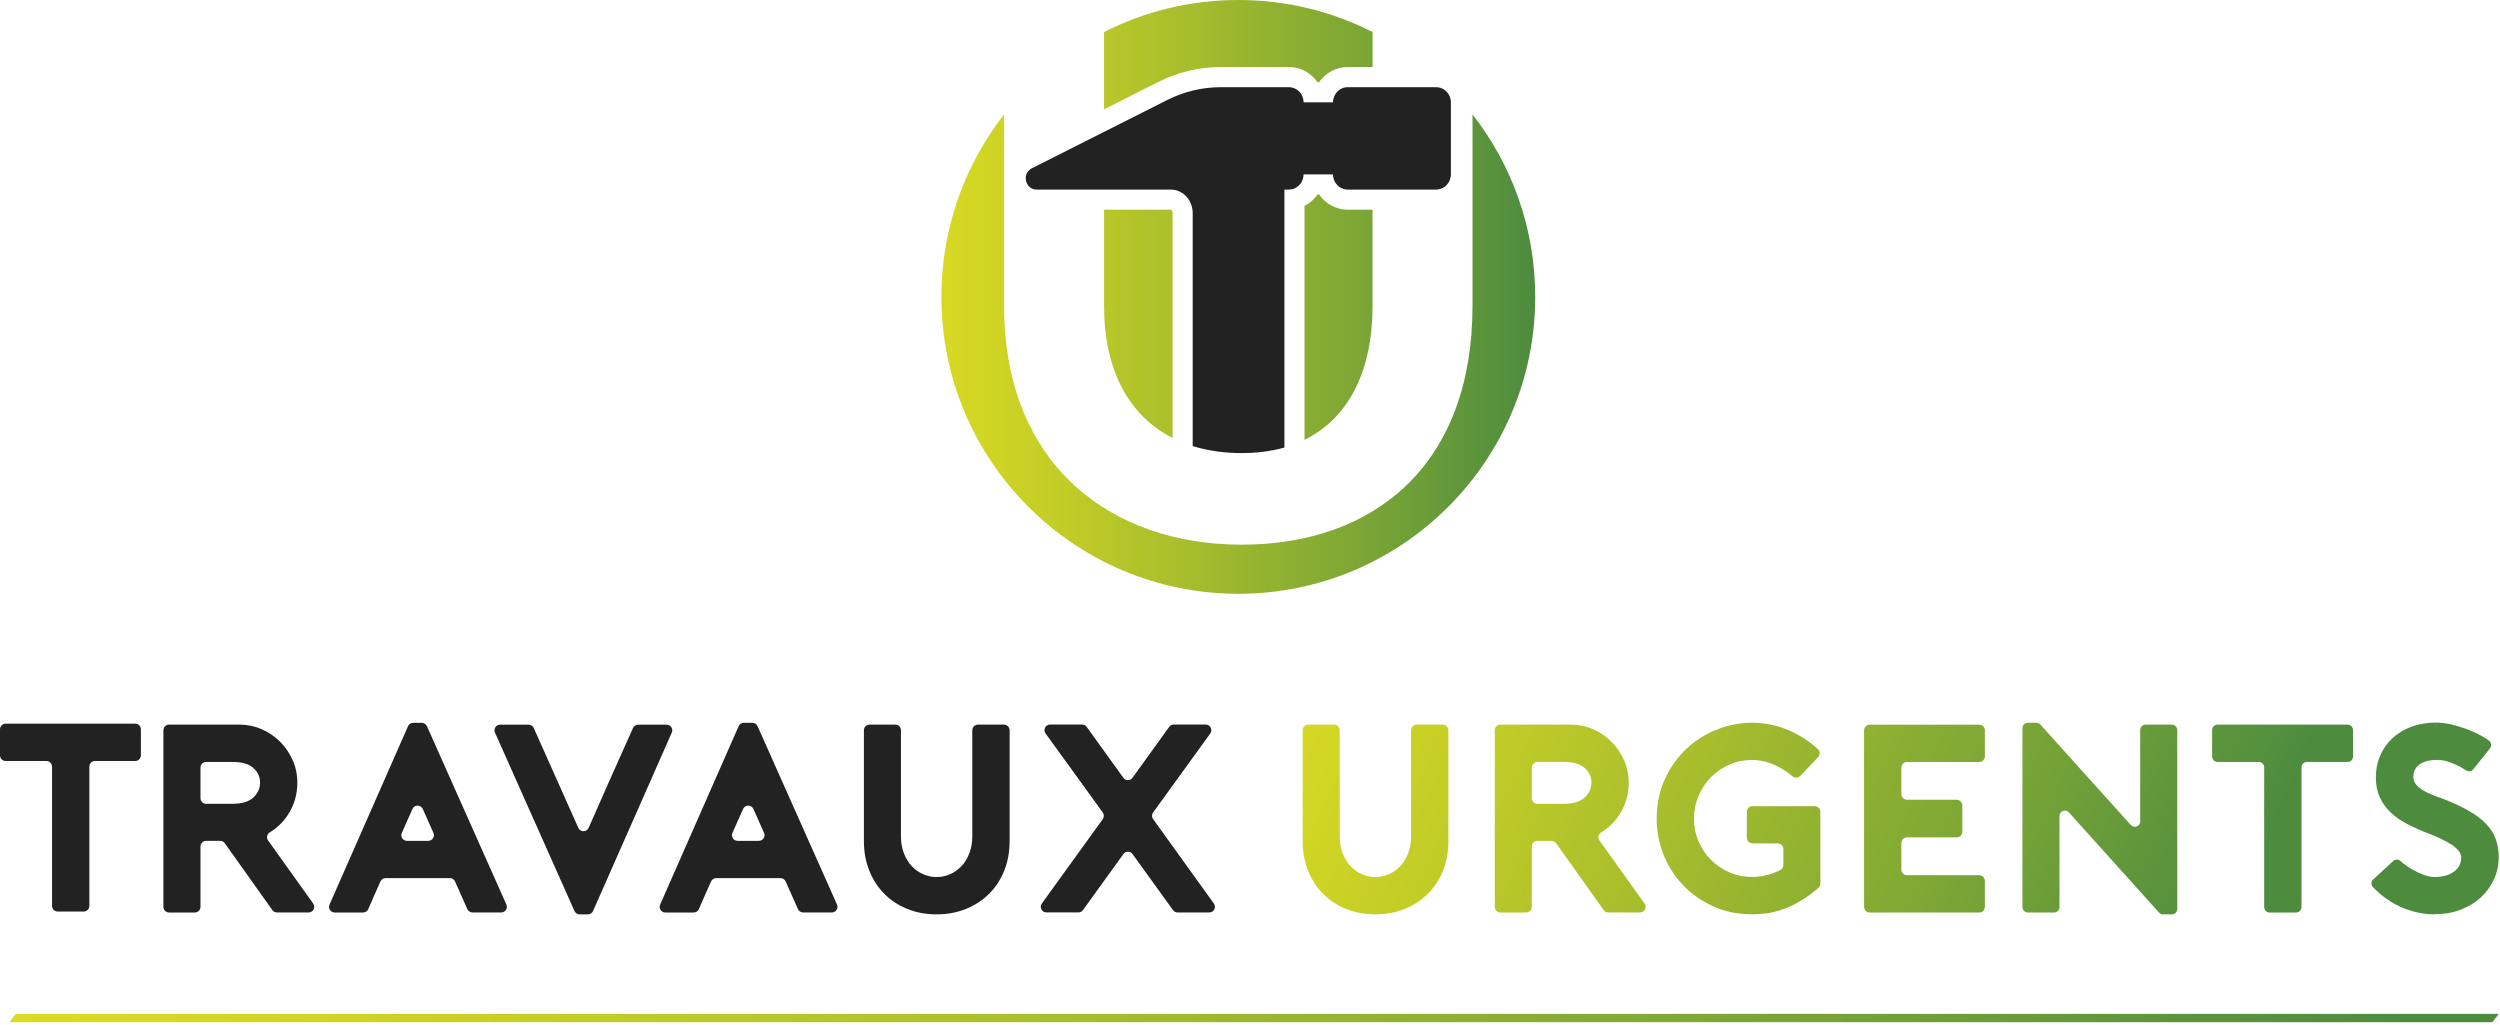 <svg width="712" height="292" viewBox="0 0 712 292" fill="none" xmlns="http://www.w3.org/2000/svg"><g clip-path="url(#clip0_5_100)"><path d="M87.92 259.87H78.88C78.36 259.87 77.87 259.62 77.57 259.2L64.01 240.14C63.71 239.72 63.22 239.47 62.7 239.47H58.71C57.82 239.47 57.1 240.19 57.1 241.08V258.27C57.1 259.16 56.38 259.88 55.49 259.88H48.15C47.26 259.88 46.54 259.16 46.54 258.27V207.98C46.54 207.09 47.26 206.37 48.15 206.37H68.17C70.41 206.37 72.53 206.8 74.51 207.67C76.5 208.54 78.24 209.72 79.75 211.22C81.25 212.72 82.45 214.47 83.34 216.46C84.23 218.45 84.68 220.59 84.68 222.88C84.68 226.24 83.81 229.26 82.08 231.94C80.69 234.09 78.95 235.78 76.87 237.03C76.05 237.52 75.79 238.59 76.35 239.36L89.2 257.33C89.96 258.39 89.2 259.87 87.89 259.87H87.92ZM66.2 228.92C68.9 228.92 70.89 228.32 72.16 227.12C73.43 225.92 74.07 224.51 74.07 222.88C74.07 221.25 73.43 219.86 72.16 218.72C70.89 217.57 68.9 217 66.2 217H58.71C57.82 217 57.1 217.72 57.1 218.61V227.32C57.1 228.21 57.82 228.93 58.71 228.93H66.2V228.92Z" fill="#222222"/><path d="M121.58 206.79L144.22 257.61C144.69 258.67 143.92 259.87 142.75 259.87H134.57C133.94 259.87 133.36 259.5 133.1 258.92L129.59 251.04C129.33 250.46 128.76 250.09 128.12 250.09H109.81C109.17 250.09 108.6 250.47 108.34 251.05C107.79 252.3 107.21 253.62 106.58 255.02C105.96 256.4 105.4 257.69 104.89 258.9C104.64 259.49 104.06 259.88 103.41 259.88H95.32C94.16 259.88 93.38 258.69 93.85 257.63L116.21 206.81C116.47 206.23 117.04 205.85 117.68 205.85H120.1C120.73 205.85 121.31 206.22 121.57 206.8L121.58 206.79ZM123.44 237.21L120.41 230.39C119.84 229.12 118.04 229.12 117.47 230.39L114.44 237.21C113.97 238.27 114.75 239.47 115.91 239.47H121.97C123.13 239.47 123.91 238.27 123.44 237.21Z" fill="#222222"/><path d="M163.61 259.46L140.97 208.64C140.5 207.58 141.27 206.38 142.44 206.38H150.54C151.17 206.38 151.75 206.75 152.01 207.33L164.71 235.78C165.28 237.05 167.08 237.05 167.64 235.78C169.55 231.43 171.48 227.07 173.41 222.7C175.69 217.54 177.98 212.42 180.28 207.33C180.54 206.75 181.11 206.39 181.75 206.39H189.86C191.02 206.39 191.8 207.58 191.33 208.64L168.9 259.46C168.64 260.04 168.07 260.42 167.43 260.42H165.09C164.46 260.42 163.88 260.05 163.62 259.47L163.61 259.46Z" fill="#222222"/><path d="M215.74 206.79L238.38 257.61C238.85 258.67 238.08 259.87 236.91 259.87H228.73C228.1 259.87 227.52 259.5 227.26 258.92L223.75 251.04C223.49 250.46 222.92 250.09 222.28 250.09H203.97C203.33 250.09 202.76 250.47 202.5 251.05C201.95 252.3 201.37 253.62 200.74 255.02C200.12 256.4 199.56 257.69 199.05 258.9C198.8 259.49 198.22 259.88 197.57 259.88H189.48C188.32 259.88 187.54 258.69 188.01 257.63L210.37 206.81C210.63 206.23 211.2 205.85 211.84 205.85H214.26C214.89 205.85 215.47 206.22 215.73 206.8L215.74 206.79ZM217.6 237.21L214.57 230.39C214 229.12 212.2 229.12 211.63 230.39L208.6 237.21C208.13 238.27 208.91 239.47 210.07 239.47H216.13C217.29 239.47 218.07 238.27 217.6 237.21Z" fill="#222222"/><path d="M266.75 260.41C263.69 260.41 260.89 259.89 258.34 258.84C255.79 257.8 253.61 256.36 251.81 254.52C250 252.69 248.59 250.5 247.57 247.95C246.55 245.4 246.04 242.6 246.04 239.54V207.98C246.04 207.09 246.76 206.37 247.65 206.37H254.98C255.87 206.37 256.59 207.09 256.59 207.98V238.17C256.59 239.95 256.87 241.57 257.43 243.02C257.99 244.47 258.74 245.7 259.68 246.69C260.62 247.68 261.71 248.45 262.93 248.98C264.15 249.52 265.43 249.78 266.75 249.78C268.07 249.78 269.35 249.51 270.57 248.98C271.79 248.45 272.87 247.68 273.82 246.69C274.76 245.7 275.51 244.47 276.07 243.02C276.63 241.57 276.91 239.95 276.91 238.17V207.98C276.91 207.09 277.63 206.37 278.52 206.37H285.93C286.82 206.37 287.54 207.09 287.54 207.98V239.54C287.54 242.6 287.03 245.4 286.01 247.95C284.99 250.5 283.56 252.69 281.73 254.52C279.9 256.35 277.7 257.79 275.16 258.84C272.61 259.88 269.81 260.41 266.75 260.41Z" fill="#222222"/><path d="M328.42 233.3L345.71 257.33C346.47 258.39 345.71 259.87 344.41 259.87H335.37C334.85 259.87 334.37 259.62 334.07 259.2L322.55 243.24C321.91 242.35 320.59 242.35 319.95 243.23C318.18 245.67 316.38 248.15 314.56 250.69C312.46 253.62 310.42 256.45 308.43 259.2C308.13 259.62 307.65 259.86 307.13 259.86H298.02C296.71 259.86 295.95 258.38 296.72 257.31L314.07 233.28C314.47 232.72 314.48 231.97 314.07 231.4C312.84 229.69 311.53 227.89 310.16 225.99C308.53 223.75 306.9 221.49 305.27 219.23C303.64 216.96 302.02 214.73 300.42 212.54C299.5 211.28 298.62 210.07 297.77 208.89C297 207.83 297.77 206.35 299.07 206.35H308.19C308.71 206.35 309.19 206.6 309.49 207.02L319.93 221.51C320.57 222.4 321.9 222.4 322.54 221.51L332.98 207.02C333.28 206.6 333.77 206.35 334.28 206.35H343.38C344.69 206.35 345.45 207.84 344.68 208.9L328.4 231.4C327.99 231.96 327.99 232.72 328.4 233.28L328.42 233.3Z" fill="#222222"/><path d="M391.71 260.41C388.65 260.41 385.85 259.89 383.3 258.84C380.75 257.8 378.57 256.36 376.77 254.52C374.96 252.69 373.55 250.5 372.53 247.95C371.51 245.4 371 242.6 371 239.54V207.98C371 207.09 371.72 206.37 372.61 206.37H379.94C380.83 206.37 381.55 207.09 381.55 207.98V238.17C381.55 239.95 381.83 241.57 382.39 243.02C382.95 244.47 383.7 245.7 384.64 246.69C385.58 247.68 386.67 248.45 387.89 248.98C389.11 249.51 390.39 249.78 391.71 249.78C393.03 249.78 394.31 249.51 395.53 248.98C396.75 248.44 397.83 247.68 398.78 246.69C399.72 245.7 400.47 244.47 401.03 243.02C401.59 241.57 401.87 239.95 401.87 238.17V207.98C401.87 207.09 402.59 206.37 403.48 206.37H410.89C411.78 206.37 412.5 207.09 412.5 207.98V239.54C412.5 242.6 411.99 245.4 410.97 247.95C409.95 250.5 408.52 252.69 406.69 254.52C404.86 256.35 402.66 257.79 400.12 258.84C397.57 259.88 394.77 260.41 391.71 260.41Z" fill="url(#paint0_linear_5_100)"/><path d="M467.08 259.87H458.04C457.52 259.87 457.03 259.62 456.73 259.2L443.17 240.14C442.87 239.72 442.38 239.47 441.86 239.47H437.87C436.98 239.47 436.26 240.19 436.26 241.08V258.27C436.26 259.16 435.54 259.88 434.65 259.88H427.32C426.43 259.88 425.71 259.16 425.71 258.27V207.98C425.71 207.09 426.43 206.37 427.32 206.37H447.34C449.58 206.37 451.7 206.8 453.68 207.67C455.67 208.54 457.41 209.72 458.92 211.22C460.42 212.72 461.62 214.47 462.51 216.46C463.4 218.45 463.85 220.59 463.85 222.88C463.85 226.24 462.98 229.26 461.25 231.94C459.86 234.09 458.12 235.78 456.04 237.03C455.22 237.52 454.96 238.59 455.52 239.36L468.37 257.33C469.13 258.39 468.37 259.87 467.06 259.87H467.08ZM445.36 228.92C448.06 228.92 450.05 228.32 451.32 227.12C452.59 225.92 453.23 224.51 453.23 222.88C453.23 221.25 452.59 219.86 451.32 218.72C450.05 217.57 448.06 217 445.36 217H437.87C436.98 217 436.26 217.72 436.26 218.61V227.32C436.26 228.21 436.98 228.93 437.87 228.93H445.36V228.92Z" fill="url(#paint1_linear_5_100)"/><path d="M499.1 229.61H516.83C517.72 229.61 518.44 230.33 518.44 231.22V251.65C518.44 252.12 518.24 252.57 517.89 252.87C515.16 255.23 512.32 257.06 509.39 258.34C506.26 259.72 502.8 260.4 499.03 260.4C494.9 260.4 491.16 259.62 487.8 258.07C484.44 256.52 481.57 254.48 479.2 251.96C476.83 249.44 475.01 246.55 473.73 243.28C472.46 240.02 471.82 236.66 471.82 233.19C471.82 229.06 472.6 225.31 474.15 221.92C475.7 218.53 477.74 215.65 480.26 213.28C482.78 210.91 485.67 209.08 488.94 207.78C492.2 206.48 495.56 205.83 499.03 205.83C502.65 205.83 506.16 206.57 509.58 208.05C512.51 209.32 515.22 211.08 517.7 213.32C518.37 213.93 518.42 214.97 517.8 215.63L512.71 220.98C512.13 221.59 511.17 221.65 510.52 221.1C508.96 219.79 507.31 218.73 505.57 217.93C503.4 216.94 501.23 216.44 499.03 216.44C496.74 216.44 494.58 216.87 492.57 217.74C490.56 218.61 488.8 219.8 487.3 221.33C485.8 222.86 484.61 224.64 483.75 226.68C482.88 228.72 482.45 230.88 482.45 233.18C482.45 235.47 482.88 237.63 483.75 239.64C484.62 241.65 485.8 243.41 487.3 244.91C488.8 246.41 490.56 247.6 492.57 248.46C494.58 249.33 496.73 249.76 499.03 249.76C500.56 249.76 502.09 249.54 503.62 249.11C504.8 248.78 505.93 248.34 506.99 247.8C507.54 247.52 507.9 246.97 507.9 246.35V241.81C507.9 240.92 507.18 240.2 506.29 240.2H499.11C498.22 240.2 497.5 239.48 497.5 238.59V231.18C497.5 230.29 498.22 229.57 499.11 229.57L499.1 229.61Z" fill="url(#paint2_linear_5_100)"/><path d="M541.51 218.6V226.16C541.51 227.05 542.23 227.77 543.12 227.77H557.26C558.15 227.77 558.87 228.49 558.87 229.38V236.87C558.87 237.76 558.15 238.48 557.26 238.48H543.12C542.23 238.48 541.51 239.2 541.51 240.09V247.65C541.51 248.54 542.23 249.26 543.12 249.26H563.68C564.57 249.26 565.29 249.98 565.29 250.87V258.28C565.29 259.17 564.57 259.89 563.68 259.89H532.5C531.61 259.89 530.89 259.17 530.89 258.28V207.99C530.89 207.1 531.61 206.38 532.5 206.38H563.68C564.57 206.38 565.29 207.1 565.29 207.99V215.4C565.29 216.29 564.57 217.01 563.68 217.01H543.12C542.23 217.01 541.51 217.73 541.51 218.62V218.6Z" fill="url(#paint3_linear_5_100)"/><path d="M577.52 205.84H579.96C580.4 205.84 580.81 206.03 581.1 206.35L606.85 234.96C607.79 236.01 609.53 235.34 609.53 233.93V207.91C609.53 207.06 610.22 206.37 611.07 206.37H618.54C619.39 206.37 620.08 207.06 620.08 207.91V258.87C620.08 259.72 619.39 260.41 618.54 260.41H616.03C615.59 260.41 615.18 260.22 614.89 259.9L589.22 231.37C588.28 230.32 586.54 230.99 586.54 232.4V258.34C586.54 259.19 585.85 259.88 585 259.88H577.53C576.68 259.88 575.99 259.19 575.99 258.34V207.38C575.99 206.53 576.68 205.84 577.53 205.84H577.52Z" fill="url(#paint4_linear_5_100)"/><path d="M668.61 217H657.01C656.16 217 655.47 217.69 655.47 218.54V258.34C655.47 259.19 654.78 259.88 653.93 259.88H646.38C645.53 259.88 644.84 259.19 644.84 258.34V218.54C644.84 217.69 644.15 217 643.3 217H631.55C630.7 217 630.01 216.31 630.01 215.46V207.91C630.01 207.06 630.7 206.37 631.55 206.37H668.6C669.45 206.37 670.14 207.06 670.14 207.91V215.46C670.14 216.31 669.45 217 668.6 217H668.61Z" fill="url(#paint5_linear_5_100)"/><path d="M693.53 260.41C691.19 260.41 688.92 260.08 686.73 259.42C684.54 258.76 682.47 257.81 680.54 256.59H680.62C679.24 255.72 678.02 254.78 676.95 253.76C676.53 253.36 676.17 253.01 675.85 252.7C675.22 252.08 675.24 251.07 675.89 250.47L681.58 245.22C682.16 244.68 683.05 244.67 683.64 245.2C683.87 245.4 684.12 245.62 684.4 245.85C685.19 246.49 686.09 247.1 687.11 247.68C688.13 248.27 689.2 248.76 690.32 249.17C691.44 249.58 692.51 249.78 693.53 249.78C694.4 249.78 695.26 249.68 696.13 249.47C697 249.27 697.78 248.95 698.5 248.51C699.21 248.08 699.8 247.5 700.26 246.79C700.72 246.08 700.95 245.18 700.95 244.11C700.95 243.7 700.81 243.26 700.53 242.77C700.25 242.29 699.77 241.76 699.08 241.2C698.39 240.64 697.44 240.04 696.21 239.4C694.99 238.76 693.46 238.09 691.62 237.37C689.48 236.56 687.49 235.68 685.66 234.73C683.83 233.79 682.23 232.68 680.88 231.4C679.53 230.13 678.48 228.67 677.75 227.04C677.01 225.41 676.64 223.52 676.64 221.38C676.64 219.19 677.05 217.14 677.86 215.23C678.67 213.32 679.83 211.66 681.34 210.26C682.84 208.86 684.65 207.76 686.77 206.97C688.88 206.18 691.21 205.79 693.76 205.79C695.14 205.79 696.6 205.97 698.15 206.33C699.7 206.69 701.22 207.15 702.7 207.71C704.18 208.27 705.57 208.92 706.87 209.66C707.59 210.07 708.25 210.48 708.83 210.9C709.56 211.42 709.71 212.43 709.15 213.12L704.41 219.07C703.93 219.68 703.06 219.83 702.4 219.42C701.79 219.04 701.18 218.68 700.56 218.33C699.69 217.87 698.7 217.44 697.58 217.03C696.46 216.62 695.31 216.42 694.14 216.42C692 216.42 690.33 216.84 689.13 217.68C687.93 218.52 687.33 219.73 687.33 221.31C687.33 222.02 687.55 222.67 687.98 223.26C688.41 223.85 689 224.38 689.74 224.86C690.48 225.35 691.33 225.79 692.3 226.2C693.27 226.61 694.29 226.99 695.36 227.35C698.42 228.52 700.99 229.71 703.08 230.9C705.17 232.1 706.85 233.37 708.12 234.72C709.39 236.07 710.3 237.52 710.83 239.08C711.37 240.64 711.63 242.33 711.63 244.16C711.63 246.4 711.17 248.52 710.25 250.5C709.33 252.49 708.07 254.21 706.47 255.66C704.87 257.11 702.95 258.26 700.74 259.1C698.52 259.94 696.12 260.36 693.52 260.36L693.53 260.41Z" fill="url(#paint6_linear_5_100)"/><path d="M333.46 59.72H314.44V87.12C314.44 105.83 321.76 118.55 333.95 124.72V60.68C333.95 60.06 333.59 59.73 333.47 59.73L333.46 59.72Z" fill="url(#paint7_linear_5_100)"/><path d="M329.85 23.35C335.39 20.56 341.55 19.08 347.68 19.08H367.07C370.44 19.08 373.43 20.79 375.22 23.41H375.68C377.47 20.8 380.46 19.08 383.83 19.08H390.91V9.12C379.42 3.29 366.43 0 352.67 0C338.91 0 325.92 3.29 314.43 9.12V31.13L322.91 26.85L329.85 23.35Z" fill="url(#paint8_linear_5_100)"/><path d="M419.37 32.58V87.12C419.37 132.09 391.78 155.12 353.54 155.12C317.04 155.12 285.97 132.96 285.97 87.12V32.58C274.78 46.92 268.11 64.96 268.11 84.55C268.11 131.25 305.97 169.11 352.67 169.11C399.37 169.11 437.23 131.25 437.23 84.55C437.23 64.95 430.56 46.92 419.37 32.58Z" fill="url(#paint9_linear_5_100)"/><path d="M375.68 55.39H375.22C374.28 56.76 373.01 57.89 371.52 58.65V125.27C384.05 119.12 390.9 105.72 390.9 87.12V59.72H383.82C380.45 59.72 377.46 58.01 375.67 55.39H375.68Z" fill="url(#paint10_linear_5_100)"/><path d="M292.15 51.15C292.17 51.31 292.2 51.48 292.24 51.64C292.58 52.92 293.65 53.99 295.23 53.99H333.46C334.75 53.99 335.94 54.41 336.94 55.13C338.59 56.33 339.68 58.37 339.68 60.68V127.04C341.82 127.7 344.06 128.21 346.41 128.54C348.76 128.88 351.21 129.04 353.76 129.04C357.03 129.04 360.11 128.73 362.99 128.14C363.95 127.94 364.88 127.71 365.8 127.45V53.99H367.08C367.95 53.99 368.75 53.72 369.42 53.25C369.64 53.09 369.85 52.92 370.04 52.72C370.46 52.28 370.78 51.75 370.99 51.16C371.16 50.69 371.26 50.19 371.26 49.66H379.64C379.64 49.96 379.67 50.25 379.73 50.53C379.9 51.38 380.3 52.13 380.87 52.72C381.06 52.92 381.27 53.09 381.49 53.25C382.16 53.72 382.96 53.99 383.83 53.99H409.02C409.89 53.99 410.69 53.72 411.36 53.25C411.58 53.09 411.79 52.92 411.98 52.72C412.55 52.13 412.95 51.38 413.12 50.53C413.18 50.25 413.21 49.96 413.21 49.66V29.15C413.21 28.55 413.09 27.98 412.88 27.47C412.56 26.69 412.03 26.03 411.36 25.57C410.69 25.1 409.89 24.83 409.02 24.83H383.83C382.96 24.83 382.16 25.1 381.49 25.57C380.82 26.04 380.29 26.7 379.97 27.47C379.76 27.99 379.64 28.56 379.64 29.15H371.26C371.26 28.55 371.14 27.98 370.93 27.47C370.61 26.69 370.08 26.03 369.41 25.57C368.74 25.11 367.94 24.83 367.07 24.83H347.68C345.05 24.83 342.43 25.14 339.87 25.75C337.31 26.36 334.82 27.28 332.43 28.48L325.49 31.98L314.43 37.56L293.65 48.04C293.31 48.25 293.03 48.5 292.81 48.77C292.59 49.05 292.42 49.35 292.31 49.67C292.14 50.15 292.09 50.66 292.15 51.15Z" fill="#222222"/><path d="M709.84 291.13H2.68L4.49 288.75H711.65L709.84 291.13Z" fill="url(#paint11_linear_5_100)"/><path d="M38.52 216.73H27.06C26.17 216.73 25.45 217.45 25.45 218.34V258C25.45 258.89 24.73 259.61 23.84 259.61H16.43C15.54 259.61 14.82 258.89 14.82 258V218.34C14.82 217.45 14.1 216.73 13.21 216.73H1.61C0.72 216.73 0 216.01 0 215.12V207.71C0 206.82 0.72 206.1 1.61 206.1H38.52C39.41 206.1 40.13 206.82 40.13 207.71V215.12C40.13 216.01 39.41 216.73 38.52 216.73Z" fill="#222222"/></g><defs><linearGradient id="paint0_linear_5_100" x1="347.04" y1="210.07" x2="606.57" y2="326.56" gradientUnits="userSpaceOnUse"><stop stop-color="#DCDB22"/><stop offset="0.14" stop-color="#CFD424"/><stop offset="0.4" stop-color="#AEC12B"/><stop offset="0.75" stop-color="#78A436"/><stop offset="1" stop-color="#4D8C3F"/></linearGradient><linearGradient id="paint1_linear_5_100" x1="353.83" y1="194.94" x2="613.36" y2="311.43" gradientUnits="userSpaceOnUse"><stop stop-color="#DCDB22"/><stop offset="0.14" stop-color="#CFD424"/><stop offset="0.4" stop-color="#AEC12B"/><stop offset="0.75" stop-color="#78A436"/><stop offset="1" stop-color="#4D8C3F"/></linearGradient><linearGradient id="paint2_linear_5_100" x1="363.87" y1="172.56" x2="623.4" y2="289.05" gradientUnits="userSpaceOnUse"><stop stop-color="#DCDB22"/><stop offset="0.14" stop-color="#CFD424"/><stop offset="0.4" stop-color="#AEC12B"/><stop offset="0.75" stop-color="#78A436"/><stop offset="1" stop-color="#4D8C3F"/></linearGradient><linearGradient id="paint3_linear_5_100" x1="372.14" y1="154.15" x2="631.67" y2="270.64" gradientUnits="userSpaceOnUse"><stop stop-color="#DCDB22"/><stop offset="0.14" stop-color="#CFD424"/><stop offset="0.4" stop-color="#AEC12B"/><stop offset="0.75" stop-color="#78A436"/><stop offset="1" stop-color="#4D8C3F"/></linearGradient><linearGradient id="paint4_linear_5_100" x1="380.51" y1="135.49" x2="640.04" y2="251.98" gradientUnits="userSpaceOnUse"><stop stop-color="#DCDB22"/><stop offset="0.14" stop-color="#CFD424"/><stop offset="0.4" stop-color="#AEC12B"/><stop offset="0.75" stop-color="#78A436"/><stop offset="1" stop-color="#4D8C3F"/></linearGradient><linearGradient id="paint5_linear_5_100" x1="390.49" y1="113.27" x2="650.01" y2="229.77" gradientUnits="userSpaceOnUse"><stop stop-color="#DCDB22"/><stop offset="0.14" stop-color="#CFD424"/><stop offset="0.4" stop-color="#AEC12B"/><stop offset="0.75" stop-color="#78A436"/><stop offset="1" stop-color="#4D8C3F"/></linearGradient><linearGradient id="paint6_linear_5_100" x1="396.52" y1="99.82" x2="656.05" y2="216.31" gradientUnits="userSpaceOnUse"><stop stop-color="#DCDB22"/><stop offset="0.14" stop-color="#CFD424"/><stop offset="0.4" stop-color="#AEC12B"/><stop offset="0.75" stop-color="#78A436"/><stop offset="1" stop-color="#4D8C3F"/></linearGradient><linearGradient id="paint7_linear_5_100" x1="258.93" y1="92.22" x2="436.38" y2="92.22" gradientUnits="userSpaceOnUse"><stop stop-color="#DCDB22"/><stop offset="0.14" stop-color="#CFD424"/><stop offset="0.4" stop-color="#AEC12B"/><stop offset="0.75" stop-color="#78A436"/><stop offset="1" stop-color="#4D8C3F"/></linearGradient><linearGradient id="paint8_linear_5_100" x1="258.93" y1="15.56" x2="436.38" y2="15.56" gradientUnits="userSpaceOnUse"><stop stop-color="#DCDB22"/><stop offset="0.14" stop-color="#CFD424"/><stop offset="0.4" stop-color="#AEC12B"/><stop offset="0.75" stop-color="#78A436"/><stop offset="1" stop-color="#4D8C3F"/></linearGradient><linearGradient id="paint9_linear_5_100" x1="258.93" y1="100.85" x2="436.38" y2="100.85" gradientUnits="userSpaceOnUse"><stop stop-color="#DCDB22"/><stop offset="0.14" stop-color="#CFD424"/><stop offset="0.4" stop-color="#AEC12B"/><stop offset="0.75" stop-color="#78A436"/><stop offset="1" stop-color="#4D8C3F"/></linearGradient><linearGradient id="paint10_linear_5_100" x1="258.93" y1="90.33" x2="436.38" y2="90.33" gradientUnits="userSpaceOnUse"><stop stop-color="#DCDB22"/><stop offset="0.14" stop-color="#CFD424"/><stop offset="0.4" stop-color="#AEC12B"/><stop offset="0.75" stop-color="#78A436"/><stop offset="1" stop-color="#4D8C3F"/></linearGradient><linearGradient id="paint11_linear_5_100" x1="2.68" y1="289.94" x2="684.94" y2="289.94" gradientUnits="userSpaceOnUse"><stop stop-color="#DCDB22"/><stop offset="0.14" stop-color="#CFD424"/><stop offset="0.4" stop-color="#AEC12B"/><stop offset="0.75" stop-color="#78A436"/><stop offset="1" stop-color="#4D8C3F"/></linearGradient><clipPath id="clip0_5_100"><rect width="711.65" height="291.13" fill="white"/></clipPath></defs></svg>